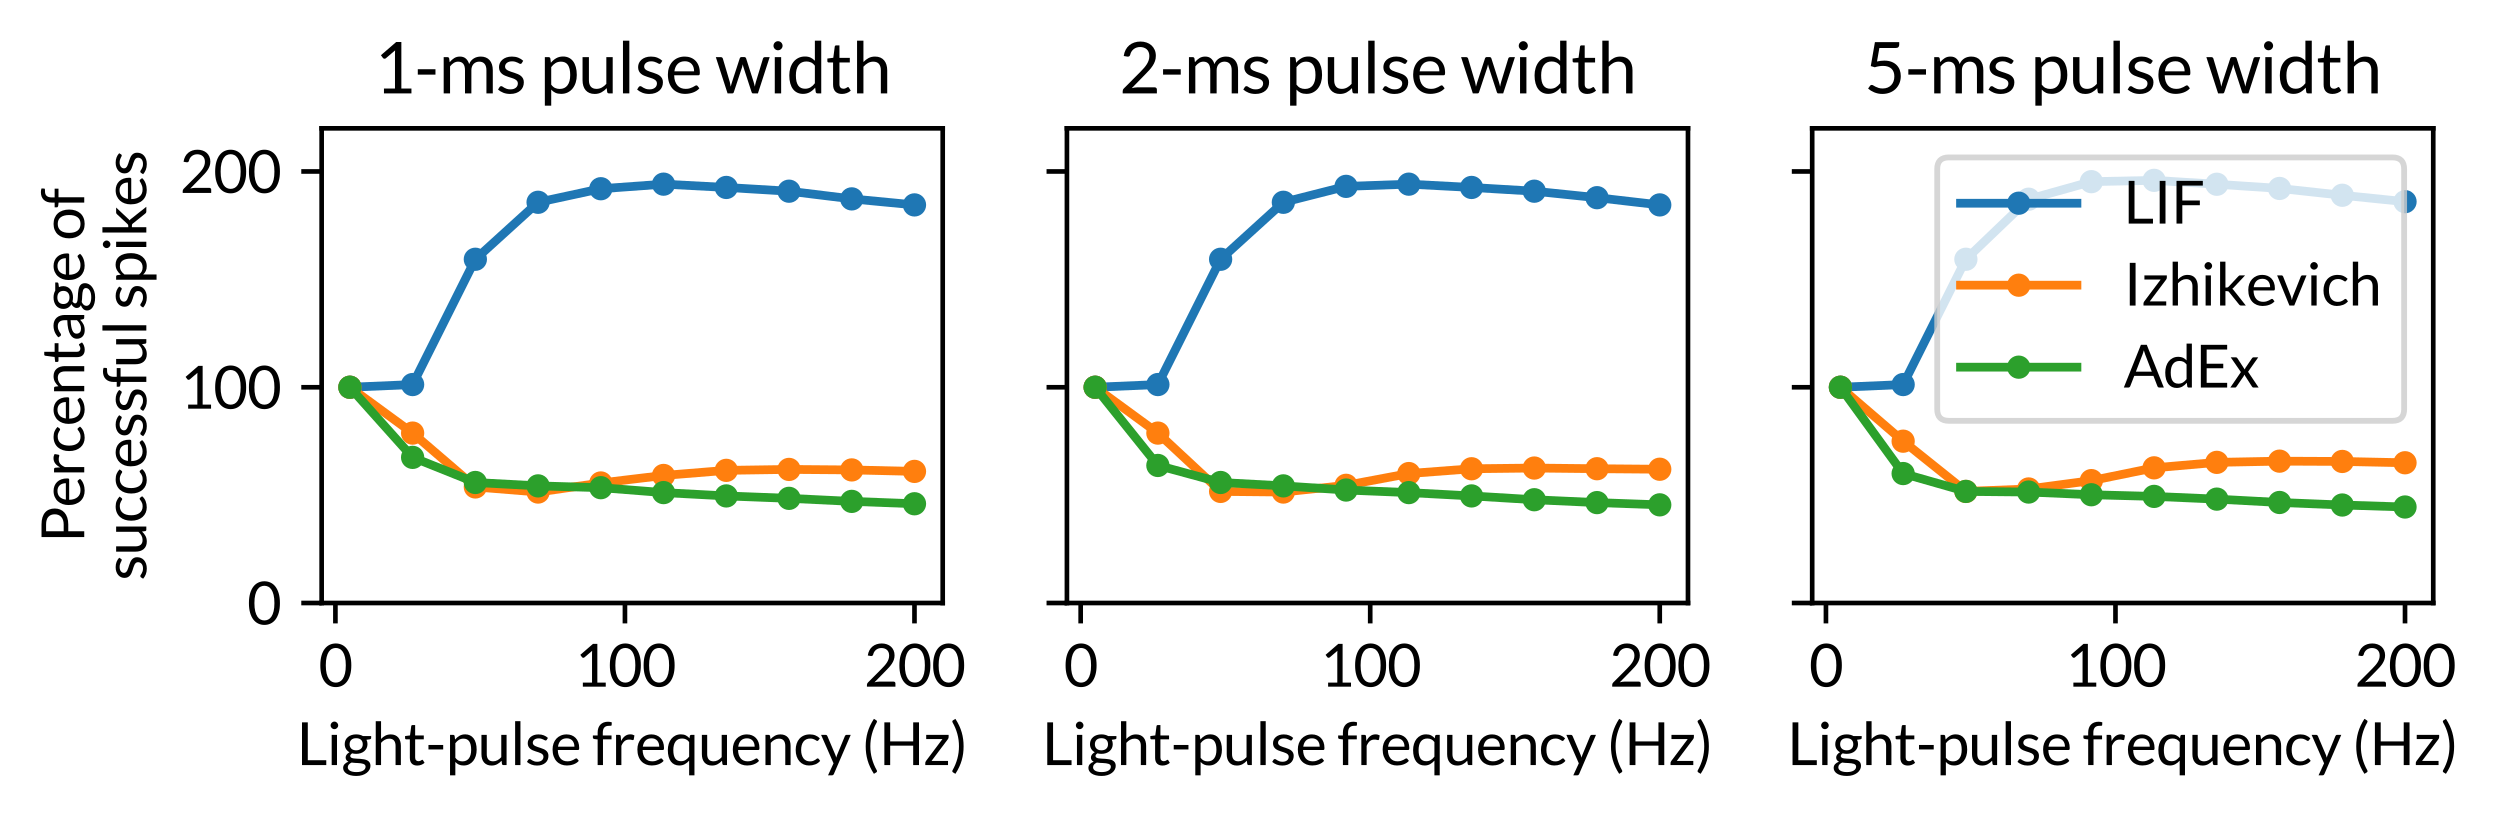 <?xml version="1.0" encoding="utf-8" standalone="no"?>
<!DOCTYPE svg PUBLIC "-//W3C//DTD SVG 1.1//EN"
  "http://www.w3.org/Graphics/SVG/1.1/DTD/svg11.dtd">
<svg height="140.44pt" version="1.1" viewBox="0 0 429.416 140.44" width="429.416pt" xmlns="http://www.w3.org/2000/svg" xmlns:xlink="http://www.w3.org/1999/xlink">
 <defs>
  <style type="text/css">*{stroke-linecap:butt;stroke-linejoin:round;}</style>
 </defs>
 <g id="figure_1">
  <g id="patch_1">
   <path d="M 0 140.44 
L 429.416 140.44 
L 429.416 0 
L 0 0 
z
" style="fill:#ffffff;"/>
  </g>
  <g id="axes_1">
   <g id="patch_2">
    <path d="M 55.25 103.579 
L 161.926 103.579 
L 161.926 22.039 
L 55.25 22.039 
z
" style="fill:#ffffff;"/>
   </g>
   <g id="matplotlib.axis_1">
    <g id="xtick_1">
     <g id="line2d_1">
      <defs>
       <path d="M 0 0 
L 0 3.5 
" id="m9da2efa3de" style="stroke:#000000;stroke-width:0.8;"/>
      </defs>
      <g>
       <use style="stroke:#000000;stroke-width:0.8;" x="57.612" xlink:href="#m9da2efa3de" y="103.579"/>
      </g>
     </g>
     <g id="text_1">
      <!-- 0 -->
      <g transform="translate(54.712 117.944)scale(0.1 -0.1)">
       <defs>
        <path d="M 3520 2291 
Q 3520 1690 3390 1250 
Q 3261 810 3037 522 
Q 2813 234 2507 93 
Q 2202 -48 1853 -48 
Q 1501 -48 1198 93 
Q 896 234 672 522 
Q 448 810 320 1250 
Q 192 1690 192 2291 
Q 192 2893 320 3334 
Q 448 3776 672 4065 
Q 896 4355 1198 4496 
Q 1501 4637 1853 4637 
Q 2202 4637 2507 4496 
Q 2813 4355 3037 4065 
Q 3261 3776 3390 3334 
Q 3520 2893 3520 2291 
z
M 2928 2291 
Q 2928 2816 2840 3173 
Q 2752 3530 2603 3747 
Q 2454 3965 2259 4059 
Q 2064 4154 1853 4154 
Q 1642 4154 1446 4059 
Q 1251 3965 1104 3747 
Q 957 3530 869 3173 
Q 781 2816 781 2291 
Q 781 1766 869 1411 
Q 957 1056 1104 838 
Q 1251 621 1446 526 
Q 1642 432 1853 432 
Q 2064 432 2259 526 
Q 2454 621 2603 838 
Q 2752 1056 2840 1411 
Q 2928 1766 2928 2291 
z
" id="Lato-Regular-30" transform="scale(0.016)"/>
       </defs>
       <use xlink:href="#Lato-Regular-30"/>
      </g>
     </g>
    </g>
    <g id="xtick_2">
     <g id="line2d_2">
      <g>
       <use style="stroke:#000000;stroke-width:0.8;" x="107.345" xlink:href="#m9da2efa3de" y="103.579"/>
      </g>
     </g>
     <g id="text_2">
      <!-- 100 -->
      <g transform="translate(98.645 117.944)scale(0.1 -0.1)">
       <defs>
        <path d="M 918 435 
L 1904 435 
L 1904 3562 
Q 1904 3702 1914 3846 
L 1094 3146 
Q 1062 3120 1030 3109 
Q 998 3098 970 3098 
Q 922 3098 883 3118 
Q 845 3139 826 3168 
L 646 3414 
L 2010 4595 
L 2474 4595 
L 2474 435 
L 3376 435 
L 3376 0 
L 918 0 
L 918 435 
z
" id="Lato-Regular-31" transform="scale(0.016)"/>
       </defs>
       <use xlink:href="#Lato-Regular-31"/>
       <use x="58" xlink:href="#Lato-Regular-30"/>
       <use x="116" xlink:href="#Lato-Regular-30"/>
      </g>
     </g>
    </g>
    <g id="xtick_3">
     <g id="line2d_3">
      <g>
       <use style="stroke:#000000;stroke-width:0.8;" x="157.077" xlink:href="#m9da2efa3de" y="103.579"/>
      </g>
     </g>
     <g id="text_3">
      <!-- 200 -->
      <g transform="translate(148.377 117.944)scale(0.1 -0.1)">
       <defs>
        <path d="M 1923 4637 
Q 2214 4637 2467 4550 
Q 2720 4464 2904 4299 
Q 3088 4134 3193 3897 
Q 3299 3661 3299 3360 
Q 3299 3104 3222 2886 
Q 3146 2669 3014 2469 
Q 2883 2269 2712 2081 
Q 2541 1894 2349 1699 
L 1142 464 
Q 1270 499 1401 520 
Q 1533 541 1654 541 
L 3190 541 
Q 3283 541 3337 486 
Q 3392 432 3392 346 
L 3392 0 
L 333 0 
L 333 195 
Q 333 256 357 320 
Q 381 384 435 438 
L 1904 1914 
Q 2086 2099 2236 2270 
Q 2387 2442 2494 2614 
Q 2602 2787 2659 2964 
Q 2717 3142 2717 3344 
Q 2717 3546 2653 3698 
Q 2589 3850 2477 3949 
Q 2365 4048 2214 4097 
Q 2064 4147 1891 4147 
Q 1718 4147 1571 4096 
Q 1424 4045 1310 3953 
Q 1197 3862 1118 3737 
Q 1040 3613 1008 3462 
Q 982 3370 931 3328 
Q 880 3286 797 3286 
Q 781 3286 763 3288 
Q 746 3290 723 3293 
L 426 3344 
Q 470 3658 598 3899 
Q 726 4141 923 4304 
Q 1120 4467 1374 4552 
Q 1629 4637 1923 4637 
z
" id="Lato-Regular-32" transform="scale(0.016)"/>
       </defs>
       <use xlink:href="#Lato-Regular-32"/>
       <use x="58" xlink:href="#Lato-Regular-30"/>
       <use x="116" xlink:href="#Lato-Regular-30"/>
      </g>
     </g>
    </g>
    <g id="text_4">
     <!-- Light-pulse frequency (Hz) -->
     <g transform="translate(50.983 131.415)scale(0.1 -0.1)">
      <defs>
       <path d="M 1178 522 
L 3162 522 
L 3162 0 
L 557 0 
L 557 4586 
L 1178 4586 
L 1178 522 
z
" id="Lato-Regular-4c" transform="scale(0.016)"/>
       <path d="M 1101 3242 
L 1101 0 
L 531 0 
L 531 3242 
L 1101 3242 
z
M 1229 4259 
Q 1229 4176 1195 4104 
Q 1162 4032 1106 3976 
Q 1050 3920 976 3888 
Q 902 3856 819 3856 
Q 736 3856 664 3888 
Q 592 3920 536 3976 
Q 480 4032 448 4104 
Q 416 4176 416 4259 
Q 416 4342 448 4417 
Q 480 4493 536 4549 
Q 592 4605 664 4637 
Q 736 4669 819 4669 
Q 902 4669 976 4637 
Q 1050 4605 1106 4549 
Q 1162 4493 1195 4417 
Q 1229 4342 1229 4259 
z
" id="Lato-Regular-69" transform="scale(0.016)"/>
       <path d="M 1558 3296 
Q 1770 3296 1954 3249 
Q 2138 3203 2288 3114 
L 3168 3114 
L 3168 2902 
Q 3168 2797 3034 2768 
L 2666 2717 
Q 2774 2509 2774 2253 
Q 2774 2016 2683 1822 
Q 2592 1629 2430 1491 
Q 2269 1354 2046 1280 
Q 1824 1206 1558 1206 
Q 1331 1206 1130 1261 
Q 1027 1197 974 1123 
Q 922 1050 922 979 
Q 922 864 1014 805 
Q 1107 746 1260 720 
Q 1414 694 1609 688 
Q 1805 682 2008 667 
Q 2211 653 2406 617 
Q 2602 582 2755 502 
Q 2909 422 3001 281 
Q 3094 141 3094 -83 
Q 3094 -291 2990 -486 
Q 2886 -682 2691 -834 
Q 2496 -986 2214 -1077 
Q 1933 -1168 1578 -1168 
Q 1222 -1168 955 -1097 
Q 688 -1027 512 -908 
Q 336 -790 248 -635 
Q 160 -480 160 -310 
Q 160 -70 312 98 
Q 464 266 730 365 
Q 592 429 510 536 
Q 429 643 429 822 
Q 429 893 454 968 
Q 480 1043 533 1116 
Q 586 1190 662 1257 
Q 739 1325 842 1376 
Q 602 1510 466 1732 
Q 330 1955 330 2253 
Q 330 2490 421 2683 
Q 512 2877 675 3013 
Q 838 3149 1064 3222 
Q 1290 3296 1558 3296 
z
M 2570 -176 
Q 2570 -54 2502 19 
Q 2435 93 2320 133 
Q 2205 173 2054 192 
Q 1904 211 1737 219 
Q 1571 227 1398 236 
Q 1226 246 1069 272 
Q 886 186 772 61 
Q 659 -64 659 -237 
Q 659 -346 715 -440 
Q 771 -534 886 -603 
Q 1002 -672 1176 -712 
Q 1350 -752 1587 -752 
Q 1818 -752 2000 -710 
Q 2182 -669 2308 -592 
Q 2435 -515 2502 -409 
Q 2570 -304 2570 -176 
z
M 1558 1584 
Q 1731 1584 1864 1632 
Q 1997 1680 2086 1766 
Q 2176 1853 2221 1973 
Q 2266 2093 2266 2237 
Q 2266 2534 2085 2710 
Q 1904 2886 1558 2886 
Q 1216 2886 1035 2710 
Q 854 2534 854 2237 
Q 854 2093 900 1973 
Q 947 1853 1036 1766 
Q 1126 1680 1257 1632 
Q 1389 1584 1558 1584 
z
" id="Lato-Regular-67" transform="scale(0.016)"/>
       <path d="M 467 0 
L 467 4714 
L 1037 4714 
L 1037 2806 
Q 1245 3027 1497 3160 
Q 1750 3293 2080 3293 
Q 2346 3293 2549 3205 
Q 2752 3117 2888 2955 
Q 3024 2794 3094 2566 
Q 3165 2339 3165 2064 
L 3165 0 
L 2595 0 
L 2595 2064 
Q 2595 2432 2427 2635 
Q 2259 2838 1914 2838 
Q 1661 2838 1441 2716 
Q 1222 2595 1037 2387 
L 1037 0 
L 467 0 
z
" id="Lato-Regular-68" transform="scale(0.016)"/>
       <path d="M 1450 -51 
Q 1066 -51 859 163 
Q 653 378 653 781 
L 653 2765 
L 262 2765 
Q 211 2765 176 2795 
Q 141 2826 141 2890 
L 141 3117 
L 672 3184 
L 803 4186 
Q 810 4234 845 4264 
Q 880 4294 934 4294 
L 1222 4294 
L 1222 3178 
L 2150 3178 
L 2150 2765 
L 1222 2765 
L 1222 819 
Q 1222 614 1321 515 
Q 1421 416 1578 416 
Q 1667 416 1732 440 
Q 1798 464 1846 493 
Q 1894 522 1928 546 
Q 1962 570 1987 570 
Q 2032 570 2067 515 
L 2234 243 
Q 2086 106 1878 27 
Q 1670 -51 1450 -51 
z
" id="Lato-Regular-74" transform="scale(0.016)"/>
       <path d="M 320 2160 
L 1901 2160 
L 1901 1677 
L 320 1677 
L 320 2160 
z
" id="Lato-Regular-2d" transform="scale(0.016)"/>
       <path d="M 467 -1098 
L 467 3242 
L 806 3242 
Q 928 3242 960 3123 
L 1008 2739 
Q 1216 2992 1483 3145 
Q 1750 3299 2099 3299 
Q 2378 3299 2605 3192 
Q 2832 3085 2992 2875 
Q 3152 2666 3238 2355 
Q 3325 2045 3325 1642 
Q 3325 1283 3229 974 
Q 3133 666 2953 440 
Q 2774 214 2513 84 
Q 2253 -45 1926 -45 
Q 1626 -45 1413 54 
Q 1200 154 1037 336 
L 1037 -1098 
L 467 -1098 
z
M 1910 2838 
Q 1632 2838 1422 2710 
Q 1213 2582 1037 2349 
L 1037 781 
Q 1194 570 1381 483 
Q 1568 397 1798 397 
Q 2250 397 2493 720 
Q 2736 1043 2736 1642 
Q 2736 1958 2680 2185 
Q 2624 2413 2518 2558 
Q 2413 2704 2259 2771 
Q 2106 2838 1910 2838 
z
" id="Lato-Regular-70" transform="scale(0.016)"/>
       <path d="M 960 3242 
L 960 1174 
Q 960 806 1129 604 
Q 1299 403 1642 403 
Q 1891 403 2112 521 
Q 2333 640 2518 851 
L 2518 3242 
L 3088 3242 
L 3088 0 
L 2749 0 
Q 2627 0 2595 118 
L 2550 467 
Q 2339 234 2076 91 
Q 1814 -51 1475 -51 
Q 1210 -51 1006 37 
Q 803 125 665 285 
Q 528 445 459 672 
Q 390 899 390 1174 
L 390 3242 
L 960 3242 
z
" id="Lato-Regular-75" transform="scale(0.016)"/>
       <path d="M 1101 4714 
L 1101 0 
L 531 0 
L 531 4714 
L 1101 4714 
z
" id="Lato-Regular-6c" transform="scale(0.016)"/>
       <path d="M 2323 2707 
Q 2285 2637 2205 2637 
Q 2157 2637 2096 2672 
Q 2035 2707 1947 2750 
Q 1859 2794 1737 2830 
Q 1616 2867 1450 2867 
Q 1306 2867 1190 2830 
Q 1075 2794 993 2730 
Q 912 2666 869 2581 
Q 826 2496 826 2397 
Q 826 2272 898 2189 
Q 970 2106 1088 2045 
Q 1206 1984 1356 1937 
Q 1507 1891 1665 1838 
Q 1824 1786 1974 1722 
Q 2125 1658 2243 1562 
Q 2362 1466 2434 1326 
Q 2506 1187 2506 992 
Q 2506 768 2426 577 
Q 2346 387 2189 248 
Q 2032 109 1805 29 
Q 1578 -51 1280 -51 
Q 941 -51 665 59 
Q 390 170 198 342 
L 333 560 
Q 358 602 393 624 
Q 429 646 486 646 
Q 544 646 608 601 
Q 672 557 763 502 
Q 854 448 984 403 
Q 1114 358 1309 358 
Q 1475 358 1600 401 
Q 1725 445 1808 518 
Q 1891 592 1931 688 
Q 1971 784 1971 893 
Q 1971 1027 1899 1115 
Q 1827 1203 1708 1265 
Q 1590 1328 1438 1374 
Q 1286 1421 1128 1472 
Q 970 1523 818 1588 
Q 666 1654 547 1753 
Q 429 1853 357 1998 
Q 285 2144 285 2352 
Q 285 2538 361 2709 
Q 438 2880 585 3009 
Q 733 3139 947 3216 
Q 1162 3293 1437 3293 
Q 1757 3293 2011 3192 
Q 2266 3091 2451 2915 
L 2323 2707 
z
" id="Lato-Regular-73" transform="scale(0.016)"/>
       <path d="M 1750 3293 
Q 2042 3293 2288 3195 
Q 2534 3098 2713 2914 
Q 2893 2730 2993 2459 
Q 3094 2189 3094 1843 
Q 3094 1709 3065 1664 
Q 3037 1619 2957 1619 
L 800 1619 
Q 806 1312 883 1085 
Q 960 858 1094 706 
Q 1229 554 1414 478 
Q 1600 403 1830 403 
Q 2045 403 2200 452 
Q 2355 502 2467 560 
Q 2579 618 2654 667 
Q 2730 717 2784 717 
Q 2854 717 2893 662 
L 3053 454 
Q 2947 326 2800 232 
Q 2653 138 2485 77 
Q 2317 16 2137 -14 
Q 1958 -45 1782 -45 
Q 1446 -45 1163 68 
Q 880 182 673 401 
Q 467 621 352 944 
Q 237 1267 237 1686 
Q 237 2026 341 2320 
Q 445 2614 640 2830 
Q 835 3046 1116 3169 
Q 1398 3293 1750 3293 
z
M 1763 2874 
Q 1350 2874 1113 2635 
Q 877 2397 819 1974 
L 2582 1974 
Q 2582 2173 2528 2337 
Q 2474 2502 2368 2622 
Q 2262 2742 2110 2808 
Q 1958 2874 1763 2874 
z
" id="Lato-Regular-65" transform="scale(0.016)"/>
       <path id="Lato-Regular-20" transform="scale(0.016)"/>
       <path d="M 595 0 
L 595 2755 
L 237 2797 
Q 170 2813 126 2846 
Q 83 2880 83 2944 
L 83 3178 
L 595 3178 
L 595 3491 
Q 595 3770 673 3986 
Q 752 4202 897 4350 
Q 1043 4499 1248 4576 
Q 1453 4653 1709 4653 
Q 1926 4653 2112 4589 
L 2099 4304 
Q 2096 4240 2045 4227 
Q 1994 4214 1901 4214 
L 1802 4214 
Q 1654 4214 1534 4176 
Q 1414 4138 1328 4051 
Q 1242 3965 1195 3824 
Q 1149 3683 1149 3475 
L 1149 3178 
L 2086 3178 
L 2086 2765 
L 1168 2765 
L 1168 0 
L 595 0 
z
" id="Lato-Regular-66" transform="scale(0.016)"/>
       <path d="M 467 0 
L 467 3242 
L 794 3242 
Q 886 3242 921 3206 
Q 957 3171 970 3085 
L 1008 2579 
Q 1174 2918 1419 3108 
Q 1664 3299 1994 3299 
Q 2128 3299 2237 3268 
Q 2346 3238 2438 3184 
L 2365 2758 
Q 2342 2678 2266 2678 
Q 2221 2678 2128 2708 
Q 2035 2739 1869 2739 
Q 1571 2739 1371 2566 
Q 1171 2394 1037 2064 
L 1037 0 
L 467 0 
z
" id="Lato-Regular-72" transform="scale(0.016)"/>
       <path d="M 3088 3242 
L 3088 -1098 
L 2518 -1098 
L 2518 480 
Q 2314 243 2053 99 
Q 1792 -45 1456 -45 
Q 1178 -45 950 62 
Q 723 170 563 378 
Q 403 586 316 896 
Q 230 1206 230 1610 
Q 230 1968 326 2277 
Q 422 2586 603 2813 
Q 784 3040 1043 3169 
Q 1302 3299 1632 3299 
Q 1946 3299 2165 3187 
Q 2384 3075 2557 2870 
L 2595 3123 
Q 2627 3242 2749 3242 
L 3088 3242 
z
M 1645 416 
Q 1923 416 2132 544 
Q 2342 672 2518 906 
L 2518 2474 
Q 2365 2678 2176 2766 
Q 1987 2854 1760 2854 
Q 1306 2854 1062 2531 
Q 819 2208 819 1610 
Q 819 1293 873 1067 
Q 928 842 1033 696 
Q 1139 550 1292 483 
Q 1446 416 1645 416 
z
" id="Lato-Regular-71" transform="scale(0.016)"/>
       <path d="M 467 0 
L 467 3242 
L 806 3242 
Q 928 3242 960 3123 
L 1005 2771 
Q 1216 3005 1477 3149 
Q 1738 3293 2080 3293 
Q 2346 3293 2549 3205 
Q 2752 3117 2888 2955 
Q 3024 2794 3094 2566 
Q 3165 2339 3165 2064 
L 3165 0 
L 2595 0 
L 2595 2064 
Q 2595 2432 2427 2635 
Q 2259 2838 1914 2838 
Q 1661 2838 1441 2716 
Q 1222 2595 1037 2387 
L 1037 0 
L 467 0 
z
" id="Lato-Regular-6e" transform="scale(0.016)"/>
       <path d="M 2678 2666 
Q 2653 2630 2627 2611 
Q 2602 2592 2554 2592 
Q 2506 2592 2450 2632 
Q 2394 2672 2307 2720 
Q 2221 2768 2097 2808 
Q 1974 2848 1795 2848 
Q 1558 2848 1376 2763 
Q 1194 2678 1070 2518 
Q 947 2358 884 2131 
Q 822 1904 822 1622 
Q 822 1328 889 1099 
Q 957 870 1078 715 
Q 1200 560 1374 478 
Q 1549 397 1766 397 
Q 1974 397 2108 446 
Q 2243 496 2332 557 
Q 2422 618 2480 667 
Q 2538 717 2595 717 
Q 2669 717 2704 662 
L 2864 454 
Q 2653 195 2336 75 
Q 2019 -45 1667 -45 
Q 1363 -45 1102 67 
Q 842 179 650 392 
Q 458 605 347 915 
Q 237 1226 237 1622 
Q 237 1984 337 2291 
Q 438 2598 632 2820 
Q 826 3043 1110 3168 
Q 1395 3293 1763 3293 
Q 2102 3293 2364 3182 
Q 2627 3072 2829 2870 
L 2678 2666 
z
" id="Lato-Regular-63" transform="scale(0.016)"/>
       <path d="M 1418 -957 
Q 1389 -1021 1345 -1059 
Q 1302 -1098 1213 -1098 
L 790 -1098 
L 1382 189 
L 45 3242 
L 538 3242 
Q 611 3242 652 3205 
Q 694 3168 714 3123 
L 1581 1082 
Q 1610 1011 1630 940 
Q 1651 870 1667 797 
Q 1690 870 1712 940 
Q 1734 1011 1763 1085 
L 2605 3123 
Q 2624 3174 2670 3208 
Q 2717 3242 2771 3242 
L 3226 3242 
L 1418 -957 
z
" id="Lato-Regular-79" transform="scale(0.016)"/>
       <path d="M 925 2013 
Q 925 1328 1101 683 
Q 1277 38 1610 -547 
Q 1629 -582 1635 -608 
Q 1642 -634 1642 -659 
Q 1642 -704 1619 -733 
Q 1597 -762 1562 -784 
L 1309 -938 
Q 1069 -570 901 -208 
Q 733 154 629 518 
Q 525 883 477 1252 
Q 429 1622 429 2013 
Q 429 2400 477 2771 
Q 525 3142 629 3505 
Q 733 3869 901 4230 
Q 1069 4592 1309 4963 
L 1562 4806 
Q 1597 4784 1619 4755 
Q 1642 4726 1642 4682 
Q 1642 4634 1610 4573 
Q 1274 3990 1099 3344 
Q 925 2698 925 2013 
z
" id="Lato-Regular-28" transform="scale(0.016)"/>
       <path d="M 4275 0 
L 3651 0 
L 3651 2086 
L 1181 2086 
L 1181 0 
L 557 0 
L 557 4586 
L 1181 4586 
L 1181 2541 
L 3651 2541 
L 3651 4586 
L 4275 4586 
L 4275 0 
z
" id="Lato-Regular-48" transform="scale(0.016)"/>
       <path d="M 2730 2998 
Q 2730 2938 2707 2882 
Q 2685 2826 2650 2781 
L 896 445 
L 2666 445 
L 2666 0 
L 224 0 
L 224 237 
Q 224 278 245 334 
Q 266 390 304 442 
L 2067 2794 
L 323 2794 
L 323 3242 
L 2730 3242 
L 2730 2998 
z
" id="Lato-Regular-7a" transform="scale(0.016)"/>
       <path d="M 954 2013 
Q 954 2698 779 3344 
Q 605 3990 269 4573 
Q 237 4634 237 4682 
Q 237 4726 259 4755 
Q 282 4784 317 4806 
L 570 4963 
Q 810 4592 978 4230 
Q 1146 3869 1250 3505 
Q 1354 3142 1402 2771 
Q 1450 2400 1450 2013 
Q 1450 1622 1402 1252 
Q 1354 883 1250 518 
Q 1146 154 978 -208 
Q 810 -570 570 -938 
L 317 -784 
Q 282 -762 259 -733 
Q 237 -704 237 -659 
Q 237 -634 243 -608 
Q 250 -582 269 -547 
Q 602 38 778 683 
Q 954 1328 954 2013 
z
" id="Lato-Regular-29" transform="scale(0.016)"/>
      </defs>
      <use xlink:href="#Lato-Regular-4c"/>
      <use x="51.4" xlink:href="#Lato-Regular-69"/>
      <use x="77" xlink:href="#Lato-Regular-67"/>
      <use x="128.1" xlink:href="#Lato-Regular-68"/>
      <use x="183.7" xlink:href="#Lato-Regular-74"/>
      <use x="221" xlink:href="#Lato-Regular-2d"/>
      <use x="255.7" xlink:href="#Lato-Regular-70"/>
      <use x="310.9" xlink:href="#Lato-Regular-75"/>
      <use x="366.5" xlink:href="#Lato-Regular-6c"/>
      <use x="392.1" xlink:href="#Lato-Regular-73"/>
      <use x="435.5" xlink:href="#Lato-Regular-65"/>
      <use x="487.9" xlink:href="#Lato-Regular-20"/>
      <use x="507.2" xlink:href="#Lato-Regular-66"/>
      <use x="540.9" xlink:href="#Lato-Regular-72"/>
      <use x="581.2" xlink:href="#Lato-Regular-65"/>
      <use x="633.6" xlink:href="#Lato-Regular-71"/>
      <use x="689.5" xlink:href="#Lato-Regular-75"/>
      <use x="745.1" xlink:href="#Lato-Regular-65"/>
      <use x="797.5" xlink:href="#Lato-Regular-6e"/>
      <use x="853.1" xlink:href="#Lato-Regular-63"/>
      <use x="899.8" xlink:href="#Lato-Regular-79"/>
      <use x="951" xlink:href="#Lato-Regular-20"/>
      <use x="970.3" xlink:href="#Lato-Regular-28"/>
      <use x="1000.3" xlink:href="#Lato-Regular-48"/>
      <use x="1075.9" xlink:href="#Lato-Regular-7a"/>
      <use x="1122.1" xlink:href="#Lato-Regular-29"/>
     </g>
    </g>
   </g>
   <g id="matplotlib.axis_2">
    <g id="ytick_1">
     <g id="line2d_4">
      <defs>
       <path d="M 0 0 
L -3.5 0 
" id="m373933d738" style="stroke:#000000;stroke-width:0.8;"/>
      </defs>
      <g>
       <use style="stroke:#000000;stroke-width:0.8;" x="55.25" xlink:href="#m373933d738" y="103.579"/>
      </g>
     </g>
     <g id="text_5">
      <!-- 0 -->
      <g transform="translate(42.45 107.262)scale(0.1 -0.1)">
       <use xlink:href="#Lato-Regular-30"/>
      </g>
     </g>
    </g>
    <g id="ytick_2">
     <g id="line2d_5">
      <g>
       <use style="stroke:#000000;stroke-width:0.8;" x="55.25" xlink:href="#m373933d738" y="66.515"/>
      </g>
     </g>
     <g id="text_6">
      <!-- 100 -->
      <g transform="translate(30.85 70.198)scale(0.1 -0.1)">
       <use xlink:href="#Lato-Regular-31"/>
       <use x="58" xlink:href="#Lato-Regular-30"/>
       <use x="116" xlink:href="#Lato-Regular-30"/>
      </g>
     </g>
    </g>
    <g id="ytick_3">
     <g id="line2d_6">
      <g>
       <use style="stroke:#000000;stroke-width:0.8;" x="55.25" xlink:href="#m373933d738" y="29.451"/>
      </g>
     </g>
     <g id="text_7">
      <!-- 200 -->
      <g transform="translate(30.85 33.134)scale(0.1 -0.1)">
       <use xlink:href="#Lato-Regular-32"/>
       <use x="58" xlink:href="#Lato-Regular-30"/>
       <use x="116" xlink:href="#Lato-Regular-30"/>
      </g>
     </g>
    </g>
    <g id="text_8">
     <!-- Percentage of -->
     <g transform="translate(14.47 93.238)rotate(-90)scale(0.1 -0.1)">
      <defs>
       <path d="M 1238 1715 
L 1238 0 
L 621 0 
L 621 4586 
L 1974 4586 
Q 2410 4586 2731 4485 
Q 3053 4384 3264 4198 
Q 3475 4013 3579 3750 
Q 3683 3488 3683 3165 
Q 3683 2845 3571 2579 
Q 3459 2314 3243 2122 
Q 3027 1930 2707 1822 
Q 2387 1715 1974 1715 
L 1238 1715 
z
M 1238 2208 
L 1974 2208 
Q 2240 2208 2443 2278 
Q 2646 2349 2784 2475 
Q 2922 2602 2992 2778 
Q 3062 2954 3062 3165 
Q 3062 3603 2792 3849 
Q 2522 4096 1974 4096 
L 1238 4096 
L 1238 2208 
z
" id="Lato-Regular-50" transform="scale(0.016)"/>
       <path d="M 2848 0 
L 2595 0 
Q 2512 0 2461 25 
Q 2410 51 2394 134 
L 2330 435 
Q 2202 320 2080 229 
Q 1958 138 1824 75 
Q 1690 13 1538 -19 
Q 1386 -51 1200 -51 
Q 1011 -51 846 1 
Q 682 54 560 160 
Q 438 266 366 427 
Q 294 589 294 810 
Q 294 1002 400 1179 
Q 506 1357 741 1494 
Q 976 1632 1357 1720 
Q 1738 1808 2288 1821 
L 2288 2074 
Q 2288 2451 2126 2644 
Q 1965 2838 1648 2838 
Q 1440 2838 1297 2785 
Q 1155 2733 1051 2667 
Q 947 2602 872 2549 
Q 797 2496 723 2496 
Q 666 2496 622 2526 
Q 579 2557 554 2602 
L 451 2784 
Q 720 3043 1030 3171 
Q 1341 3299 1718 3299 
Q 1990 3299 2201 3209 
Q 2413 3120 2557 2960 
Q 2701 2800 2774 2573 
Q 2848 2346 2848 2074 
L 2848 0 
z
M 1370 349 
Q 1520 349 1645 379 
Q 1770 410 1880 466 
Q 1990 522 2091 602 
Q 2192 682 2288 784 
L 2288 1459 
Q 1894 1446 1619 1396 
Q 1344 1347 1171 1267 
Q 998 1187 920 1078 
Q 842 970 842 835 
Q 842 707 883 614 
Q 925 522 995 462 
Q 1066 403 1162 376 
Q 1258 349 1370 349 
z
" id="Lato-Regular-61" transform="scale(0.016)"/>
       <path d="M 1779 3293 
Q 2134 3293 2420 3174 
Q 2707 3056 2907 2838 
Q 3107 2621 3214 2312 
Q 3322 2003 3322 1622 
Q 3322 1238 3214 931 
Q 3107 624 2907 406 
Q 2707 189 2420 72 
Q 2134 -45 1779 -45 
Q 1424 -45 1137 72 
Q 851 189 649 406 
Q 448 624 339 931 
Q 230 1238 230 1622 
Q 230 2003 339 2312 
Q 448 2621 649 2838 
Q 851 3056 1137 3174 
Q 1424 3293 1779 3293 
z
M 1779 400 
Q 2259 400 2496 721 
Q 2733 1043 2733 1619 
Q 2733 2198 2496 2521 
Q 2259 2845 1779 2845 
Q 1536 2845 1357 2761 
Q 1178 2678 1058 2521 
Q 938 2365 878 2136 
Q 819 1907 819 1619 
Q 819 1331 878 1104 
Q 938 877 1058 721 
Q 1178 566 1357 483 
Q 1536 400 1779 400 
z
" id="Lato-Regular-6f" transform="scale(0.016)"/>
      </defs>
      <use xlink:href="#Lato-Regular-50"/>
      <use x="61.1" xlink:href="#Lato-Regular-65"/>
      <use x="113.5" xlink:href="#Lato-Regular-72"/>
      <use x="153.8" xlink:href="#Lato-Regular-63"/>
      <use x="200.5" xlink:href="#Lato-Regular-65"/>
      <use x="252.9" xlink:href="#Lato-Regular-6e"/>
      <use x="308.5" xlink:href="#Lato-Regular-74"/>
      <use x="345.8" xlink:href="#Lato-Regular-61"/>
      <use x="396.5" xlink:href="#Lato-Regular-67"/>
      <use x="447.6" xlink:href="#Lato-Regular-65"/>
      <use x="500" xlink:href="#Lato-Regular-20"/>
      <use x="519.3" xlink:href="#Lato-Regular-6f"/>
      <use x="574.9" xlink:href="#Lato-Regular-66"/>
     </g>
     <!-- successful spikes -->
     <g transform="translate(25.134 99.72)rotate(-90)scale(0.1 -0.1)">
      <defs>
       <path d="M 1059 4714 
L 1059 1939 
L 1206 1939 
Q 1270 1939 1312 1956 
Q 1354 1974 1405 2029 
L 2429 3126 
Q 2477 3178 2525 3210 
Q 2573 3242 2653 3242 
L 3171 3242 
L 1978 1971 
Q 1933 1917 1889 1875 
Q 1846 1834 1792 1802 
Q 1850 1763 1896 1713 
Q 1942 1664 1984 1600 
L 3251 0 
L 2739 0 
Q 2669 0 2619 27 
Q 2570 54 2525 112 
L 1459 1440 
Q 1411 1507 1363 1528 
Q 1315 1549 1219 1549 
L 1059 1549 
L 1059 0 
L 486 0 
L 486 4714 
L 1059 4714 
z
" id="Lato-Regular-6b" transform="scale(0.016)"/>
      </defs>
      <use xlink:href="#Lato-Regular-73"/>
      <use x="43.4" xlink:href="#Lato-Regular-75"/>
      <use x="99" xlink:href="#Lato-Regular-63"/>
      <use x="145.7" xlink:href="#Lato-Regular-63"/>
      <use x="192.4" xlink:href="#Lato-Regular-65"/>
      <use x="244.8" xlink:href="#Lato-Regular-73"/>
      <use x="288.2" xlink:href="#Lato-Regular-73"/>
      <use x="331.6" xlink:href="#Lato-Regular-66"/>
      <use x="365.3" xlink:href="#Lato-Regular-75"/>
      <use x="420.9" xlink:href="#Lato-Regular-6c"/>
      <use x="446.5" xlink:href="#Lato-Regular-20"/>
      <use x="465.8" xlink:href="#Lato-Regular-73"/>
      <use x="509.2" xlink:href="#Lato-Regular-70"/>
      <use x="564.4" xlink:href="#Lato-Regular-69"/>
      <use x="590" xlink:href="#Lato-Regular-6b"/>
      <use x="642.4" xlink:href="#Lato-Regular-65"/>
      <use x="694.8" xlink:href="#Lato-Regular-73"/>
     </g>
    </g>
   </g>
   <g id="line2d_7">
    <path clip-path="url(#p368e624044)" d="M 60.099 66.515 
L 70.874 66.052 
L 81.649 44.533 
L 92.425 34.746 
L 103.2 32.417 
L 113.976 31.632 
L 124.751 32.197 
L 135.526 32.842 
L 146.302 34.162 
L 157.077 35.196 
" style="fill:none;stroke:#1f77b4;stroke-linecap:square;stroke-width:1.5;"/>
    <defs>
     <path d="M 0 1.5 
C 0.398 1.5 0.779 1.342 1.061 1.061 
C 1.342 0.779 1.5 0.398 1.5 0 
C 1.5 -0.398 1.342 -0.779 1.061 -1.061 
C 0.779 -1.342 0.398 -1.5 0 -1.5 
C -0.398 -1.5 -0.779 -1.342 -1.061 -1.061 
C -1.342 -0.779 -1.5 -0.398 -1.5 0 
C -1.5 0.398 -1.342 0.779 -1.061 1.061 
C -0.779 1.342 -0.398 1.5 0 1.5 
z
" id="m27fafa0a93" style="stroke:#1f77b4;"/>
    </defs>
    <g clip-path="url(#p368e624044)">
     <use style="fill:#1f77b4;stroke:#1f77b4;" x="60.099" xlink:href="#m27fafa0a93" y="66.515"/>
     <use style="fill:#1f77b4;stroke:#1f77b4;" x="70.874" xlink:href="#m27fafa0a93" y="66.052"/>
     <use style="fill:#1f77b4;stroke:#1f77b4;" x="81.649" xlink:href="#m27fafa0a93" y="44.533"/>
     <use style="fill:#1f77b4;stroke:#1f77b4;" x="92.425" xlink:href="#m27fafa0a93" y="34.746"/>
     <use style="fill:#1f77b4;stroke:#1f77b4;" x="103.2" xlink:href="#m27fafa0a93" y="32.417"/>
     <use style="fill:#1f77b4;stroke:#1f77b4;" x="113.976" xlink:href="#m27fafa0a93" y="31.632"/>
     <use style="fill:#1f77b4;stroke:#1f77b4;" x="124.751" xlink:href="#m27fafa0a93" y="32.197"/>
     <use style="fill:#1f77b4;stroke:#1f77b4;" x="135.526" xlink:href="#m27fafa0a93" y="32.842"/>
     <use style="fill:#1f77b4;stroke:#1f77b4;" x="146.302" xlink:href="#m27fafa0a93" y="34.162"/>
     <use style="fill:#1f77b4;stroke:#1f77b4;" x="157.077" xlink:href="#m27fafa0a93" y="35.196"/>
    </g>
   </g>
   <g id="line2d_8">
    <path clip-path="url(#p368e624044)" d="M 60.099 66.515 
L 70.874 74.391 
L 81.649 83.641 
L 92.425 84.517 
L 103.2 82.958 
L 113.976 81.668 
L 124.751 80.791 
L 135.526 80.631 
L 146.302 80.717 
L 157.077 80.97 
" style="fill:none;stroke:#ff7f0e;stroke-linecap:square;stroke-width:1.5;"/>
    <defs>
     <path d="M 0 1.5 
C 0.398 1.5 0.779 1.342 1.061 1.061 
C 1.342 0.779 1.5 0.398 1.5 0 
C 1.5 -0.398 1.342 -0.779 1.061 -1.061 
C 0.779 -1.342 0.398 -1.5 0 -1.5 
C -0.398 -1.5 -0.779 -1.342 -1.061 -1.061 
C -1.342 -0.779 -1.5 -0.398 -1.5 0 
C -1.5 0.398 -1.342 0.779 -1.061 1.061 
C -0.779 1.342 -0.398 1.5 0 1.5 
z
" id="mc1180d2d85" style="stroke:#ff7f0e;"/>
    </defs>
    <g clip-path="url(#p368e624044)">
     <use style="fill:#ff7f0e;stroke:#ff7f0e;" x="60.099" xlink:href="#mc1180d2d85" y="66.515"/>
     <use style="fill:#ff7f0e;stroke:#ff7f0e;" x="70.874" xlink:href="#mc1180d2d85" y="74.391"/>
     <use style="fill:#ff7f0e;stroke:#ff7f0e;" x="81.649" xlink:href="#mc1180d2d85" y="83.641"/>
     <use style="fill:#ff7f0e;stroke:#ff7f0e;" x="92.425" xlink:href="#mc1180d2d85" y="84.517"/>
     <use style="fill:#ff7f0e;stroke:#ff7f0e;" x="103.2" xlink:href="#mc1180d2d85" y="82.958"/>
     <use style="fill:#ff7f0e;stroke:#ff7f0e;" x="113.976" xlink:href="#mc1180d2d85" y="81.668"/>
     <use style="fill:#ff7f0e;stroke:#ff7f0e;" x="124.751" xlink:href="#mc1180d2d85" y="80.791"/>
     <use style="fill:#ff7f0e;stroke:#ff7f0e;" x="135.526" xlink:href="#mc1180d2d85" y="80.631"/>
     <use style="fill:#ff7f0e;stroke:#ff7f0e;" x="146.302" xlink:href="#mc1180d2d85" y="80.717"/>
     <use style="fill:#ff7f0e;stroke:#ff7f0e;" x="157.077" xlink:href="#mc1180d2d85" y="80.97"/>
    </g>
   </g>
   <g id="line2d_9">
    <path clip-path="url(#p368e624044)" d="M 60.099 66.515 
L 70.874 78.561 
L 81.649 82.874 
L 92.425 83.458 
L 103.2 83.767 
L 113.976 84.611 
L 124.751 85.184 
L 135.526 85.599 
L 146.302 86.121 
L 157.077 86.529 
" style="fill:none;stroke:#2ca02c;stroke-linecap:square;stroke-width:1.5;"/>
    <defs>
     <path d="M 0 1.5 
C 0.398 1.5 0.779 1.342 1.061 1.061 
C 1.342 0.779 1.5 0.398 1.5 0 
C 1.5 -0.398 1.342 -0.779 1.061 -1.061 
C 0.779 -1.342 0.398 -1.5 0 -1.5 
C -0.398 -1.5 -0.779 -1.342 -1.061 -1.061 
C -1.342 -0.779 -1.5 -0.398 -1.5 0 
C -1.5 0.398 -1.342 0.779 -1.061 1.061 
C -0.779 1.342 -0.398 1.5 0 1.5 
z
" id="m4ae4443fea" style="stroke:#2ca02c;"/>
    </defs>
    <g clip-path="url(#p368e624044)">
     <use style="fill:#2ca02c;stroke:#2ca02c;" x="60.099" xlink:href="#m4ae4443fea" y="66.515"/>
     <use style="fill:#2ca02c;stroke:#2ca02c;" x="70.874" xlink:href="#m4ae4443fea" y="78.561"/>
     <use style="fill:#2ca02c;stroke:#2ca02c;" x="81.649" xlink:href="#m4ae4443fea" y="82.874"/>
     <use style="fill:#2ca02c;stroke:#2ca02c;" x="92.425" xlink:href="#m4ae4443fea" y="83.458"/>
     <use style="fill:#2ca02c;stroke:#2ca02c;" x="103.2" xlink:href="#m4ae4443fea" y="83.767"/>
     <use style="fill:#2ca02c;stroke:#2ca02c;" x="113.976" xlink:href="#m4ae4443fea" y="84.611"/>
     <use style="fill:#2ca02c;stroke:#2ca02c;" x="124.751" xlink:href="#m4ae4443fea" y="85.184"/>
     <use style="fill:#2ca02c;stroke:#2ca02c;" x="135.526" xlink:href="#m4ae4443fea" y="85.599"/>
     <use style="fill:#2ca02c;stroke:#2ca02c;" x="146.302" xlink:href="#m4ae4443fea" y="86.121"/>
     <use style="fill:#2ca02c;stroke:#2ca02c;" x="157.077" xlink:href="#m4ae4443fea" y="86.529"/>
    </g>
   </g>
   <g id="patch_3">
    <path d="M 55.25 103.579 
L 55.25 22.039 
" style="fill:none;stroke:#000000;stroke-linecap:square;stroke-linejoin:miter;stroke-width:0.8;"/>
   </g>
   <g id="patch_4">
    <path d="M 161.926 103.579 
L 161.926 22.039 
" style="fill:none;stroke:#000000;stroke-linecap:square;stroke-linejoin:miter;stroke-width:0.8;"/>
   </g>
   <g id="patch_5">
    <path d="M 55.25 103.579 
L 161.926 103.579 
" style="fill:none;stroke:#000000;stroke-linecap:square;stroke-linejoin:miter;stroke-width:0.8;"/>
   </g>
   <g id="patch_6">
    <path d="M 55.25 22.039 
L 161.926 22.039 
" style="fill:none;stroke:#000000;stroke-linecap:square;stroke-linejoin:miter;stroke-width:0.8;"/>
   </g>
   <g id="text_9">
    <!-- 1-ms pulse width -->
    <g transform="translate(64.189 16.039)scale(0.12 -0.12)">
     <defs>
      <path d="M 467 0 
L 467 3242 
L 806 3242 
Q 928 3242 960 3123 
L 1002 2790 
Q 1181 3011 1403 3152 
Q 1626 3293 1920 3293 
Q 2250 3293 2453 3110 
Q 2656 2928 2746 2618 
Q 2813 2794 2923 2922 
Q 3034 3050 3171 3133 
Q 3309 3216 3464 3254 
Q 3619 3293 3779 3293 
Q 4035 3293 4235 3211 
Q 4435 3130 4574 2973 
Q 4714 2816 4787 2587 
Q 4861 2358 4861 2064 
L 4861 0 
L 4291 0 
L 4291 2064 
Q 4291 2445 4124 2641 
Q 3958 2838 3642 2838 
Q 3501 2838 3374 2788 
Q 3248 2739 3152 2643 
Q 3056 2547 3000 2401 
Q 2944 2256 2944 2064 
L 2944 0 
L 2374 0 
L 2374 2064 
Q 2374 2454 2217 2646 
Q 2061 2838 1760 2838 
Q 1549 2838 1368 2724 
Q 1187 2611 1037 2416 
L 1037 0 
L 467 0 
z
" id="Lato-Regular-6d" transform="scale(0.016)"/>
      <path d="M 45 3242 
L 493 3242 
Q 563 3242 608 3206 
Q 653 3171 669 3123 
L 1290 1037 
Q 1315 922 1337 814 
Q 1360 707 1376 598 
Q 1402 707 1434 814 
Q 1466 922 1501 1037 
L 2186 3136 
Q 2202 3184 2242 3216 
Q 2282 3248 2342 3248 
L 2589 3248 
Q 2653 3248 2694 3216 
Q 2736 3184 2752 3136 
L 3421 1037 
Q 3456 925 3483 816 
Q 3510 707 3536 602 
Q 3552 707 3577 822 
Q 3603 938 3632 1037 
L 4266 3123 
Q 4282 3174 4326 3208 
Q 4371 3242 4432 3242 
L 4861 3242 
L 3811 0 
L 3360 0 
Q 3277 0 3245 109 
L 2528 2307 
Q 2502 2381 2486 2456 
Q 2470 2531 2454 2605 
Q 2438 2531 2422 2454 
Q 2406 2378 2381 2304 
L 1654 109 
Q 1619 0 1523 0 
L 1094 0 
L 45 3242 
z
" id="Lato-Regular-77" transform="scale(0.016)"/>
      <path d="M 2749 0 
Q 2627 0 2595 118 
L 2544 512 
Q 2336 259 2069 107 
Q 1802 -45 1456 -45 
Q 1178 -45 950 62 
Q 723 170 563 378 
Q 403 586 316 896 
Q 230 1206 230 1610 
Q 230 1968 326 2277 
Q 422 2586 603 2813 
Q 784 3040 1043 3169 
Q 1302 3299 1632 3299 
Q 1930 3299 2141 3198 
Q 2352 3098 2518 2915 
L 2518 4714 
L 3088 4714 
L 3088 0 
L 2749 0 
z
M 1645 416 
Q 1923 416 2132 544 
Q 2342 672 2518 906 
L 2518 2474 
Q 2362 2685 2174 2769 
Q 1987 2854 1760 2854 
Q 1306 2854 1062 2531 
Q 819 2208 819 1610 
Q 819 1293 873 1067 
Q 928 842 1033 696 
Q 1139 550 1292 483 
Q 1446 416 1645 416 
z
" id="Lato-Regular-64" transform="scale(0.016)"/>
     </defs>
     <use xlink:href="#Lato-Regular-31"/>
     <use x="58" xlink:href="#Lato-Regular-2d"/>
     <use x="92.7" xlink:href="#Lato-Regular-6d"/>
     <use x="174.8" xlink:href="#Lato-Regular-73"/>
     <use x="218.2" xlink:href="#Lato-Regular-20"/>
     <use x="237.5" xlink:href="#Lato-Regular-70"/>
     <use x="292.7" xlink:href="#Lato-Regular-75"/>
     <use x="348.3" xlink:href="#Lato-Regular-6c"/>
     <use x="373.9" xlink:href="#Lato-Regular-73"/>
     <use x="417.3" xlink:href="#Lato-Regular-65"/>
     <use x="469.7" xlink:href="#Lato-Regular-20"/>
     <use x="489" xlink:href="#Lato-Regular-77"/>
     <use x="565.6" xlink:href="#Lato-Regular-69"/>
     <use x="591.2" xlink:href="#Lato-Regular-64"/>
     <use x="647.1" xlink:href="#Lato-Regular-74"/>
     <use x="684.4" xlink:href="#Lato-Regular-68"/>
    </g>
   </g>
  </g>
  <g id="axes_2">
   <g id="patch_7">
    <path d="M 183.261 103.579 
L 289.938 103.579 
L 289.938 22.039 
L 183.261 22.039 
z
" style="fill:#ffffff;"/>
   </g>
   <g id="matplotlib.axis_3">
    <g id="xtick_4">
     <g id="line2d_10">
      <g>
       <use style="stroke:#000000;stroke-width:0.8;" x="185.624" xlink:href="#m9da2efa3de" y="103.579"/>
      </g>
     </g>
     <g id="text_10">
      <!-- 0 -->
      <g transform="translate(182.724 117.944)scale(0.1 -0.1)">
       <use xlink:href="#Lato-Regular-30"/>
      </g>
     </g>
    </g>
    <g id="xtick_5">
     <g id="line2d_11">
      <g>
       <use style="stroke:#000000;stroke-width:0.8;" x="235.356" xlink:href="#m9da2efa3de" y="103.579"/>
      </g>
     </g>
     <g id="text_11">
      <!-- 100 -->
      <g transform="translate(226.656 117.944)scale(0.1 -0.1)">
       <use xlink:href="#Lato-Regular-31"/>
       <use x="58" xlink:href="#Lato-Regular-30"/>
       <use x="116" xlink:href="#Lato-Regular-30"/>
      </g>
     </g>
    </g>
    <g id="xtick_6">
     <g id="line2d_12">
      <g>
       <use style="stroke:#000000;stroke-width:0.8;" x="285.089" xlink:href="#m9da2efa3de" y="103.579"/>
      </g>
     </g>
     <g id="text_12">
      <!-- 200 -->
      <g transform="translate(276.389 117.944)scale(0.1 -0.1)">
       <use xlink:href="#Lato-Regular-32"/>
       <use x="58" xlink:href="#Lato-Regular-30"/>
       <use x="116" xlink:href="#Lato-Regular-30"/>
      </g>
     </g>
    </g>
    <g id="text_13">
     <!-- Light-pulse frequency (Hz) -->
     <g transform="translate(178.995 131.415)scale(0.1 -0.1)">
      <use xlink:href="#Lato-Regular-4c"/>
      <use x="51.4" xlink:href="#Lato-Regular-69"/>
      <use x="77" xlink:href="#Lato-Regular-67"/>
      <use x="128.1" xlink:href="#Lato-Regular-68"/>
      <use x="183.7" xlink:href="#Lato-Regular-74"/>
      <use x="221" xlink:href="#Lato-Regular-2d"/>
      <use x="255.7" xlink:href="#Lato-Regular-70"/>
      <use x="310.9" xlink:href="#Lato-Regular-75"/>
      <use x="366.5" xlink:href="#Lato-Regular-6c"/>
      <use x="392.1" xlink:href="#Lato-Regular-73"/>
      <use x="435.5" xlink:href="#Lato-Regular-65"/>
      <use x="487.9" xlink:href="#Lato-Regular-20"/>
      <use x="507.2" xlink:href="#Lato-Regular-66"/>
      <use x="540.9" xlink:href="#Lato-Regular-72"/>
      <use x="581.2" xlink:href="#Lato-Regular-65"/>
      <use x="633.6" xlink:href="#Lato-Regular-71"/>
      <use x="689.5" xlink:href="#Lato-Regular-75"/>
      <use x="745.1" xlink:href="#Lato-Regular-65"/>
      <use x="797.5" xlink:href="#Lato-Regular-6e"/>
      <use x="853.1" xlink:href="#Lato-Regular-63"/>
      <use x="899.8" xlink:href="#Lato-Regular-79"/>
      <use x="951" xlink:href="#Lato-Regular-20"/>
      <use x="970.3" xlink:href="#Lato-Regular-28"/>
      <use x="1000.3" xlink:href="#Lato-Regular-48"/>
      <use x="1075.9" xlink:href="#Lato-Regular-7a"/>
      <use x="1122.1" xlink:href="#Lato-Regular-29"/>
     </g>
    </g>
   </g>
   <g id="matplotlib.axis_4">
    <g id="ytick_4">
     <g id="line2d_13">
      <g>
       <use style="stroke:#000000;stroke-width:0.8;" x="183.261" xlink:href="#m373933d738" y="103.579"/>
      </g>
     </g>
    </g>
    <g id="ytick_5">
     <g id="line2d_14">
      <g>
       <use style="stroke:#000000;stroke-width:0.8;" x="183.261" xlink:href="#m373933d738" y="66.515"/>
      </g>
     </g>
    </g>
    <g id="ytick_6">
     <g id="line2d_15">
      <g>
       <use style="stroke:#000000;stroke-width:0.8;" x="183.261" xlink:href="#m373933d738" y="29.451"/>
      </g>
     </g>
    </g>
   </g>
   <g id="line2d_16">
    <path clip-path="url(#p9cd6355aa1)" d="M 188.11 66.515 
L 198.886 66.052 
L 209.661 44.533 
L 220.437 34.746 
L 231.212 32.012 
L 241.987 31.632 
L 252.763 32.197 
L 263.538 32.842 
L 274.314 33.955 
L 285.089 35.196 
" style="fill:none;stroke:#1f77b4;stroke-linecap:square;stroke-width:1.5;"/>
    <g clip-path="url(#p9cd6355aa1)">
     <use style="fill:#1f77b4;stroke:#1f77b4;" x="188.11" xlink:href="#m27fafa0a93" y="66.515"/>
     <use style="fill:#1f77b4;stroke:#1f77b4;" x="198.886" xlink:href="#m27fafa0a93" y="66.052"/>
     <use style="fill:#1f77b4;stroke:#1f77b4;" x="209.661" xlink:href="#m27fafa0a93" y="44.533"/>
     <use style="fill:#1f77b4;stroke:#1f77b4;" x="220.437" xlink:href="#m27fafa0a93" y="34.746"/>
     <use style="fill:#1f77b4;stroke:#1f77b4;" x="231.212" xlink:href="#m27fafa0a93" y="32.012"/>
     <use style="fill:#1f77b4;stroke:#1f77b4;" x="241.987" xlink:href="#m27fafa0a93" y="31.632"/>
     <use style="fill:#1f77b4;stroke:#1f77b4;" x="252.763" xlink:href="#m27fafa0a93" y="32.197"/>
     <use style="fill:#1f77b4;stroke:#1f77b4;" x="263.538" xlink:href="#m27fafa0a93" y="32.842"/>
     <use style="fill:#1f77b4;stroke:#1f77b4;" x="274.314" xlink:href="#m27fafa0a93" y="33.955"/>
     <use style="fill:#1f77b4;stroke:#1f77b4;" x="285.089" xlink:href="#m27fafa0a93" y="35.196"/>
    </g>
   </g>
   <g id="line2d_17">
    <path clip-path="url(#p9cd6355aa1)" d="M 188.11 66.515 
L 198.886 74.391 
L 209.661 84.408 
L 220.437 84.517 
L 231.212 83.362 
L 241.987 81.341 
L 252.763 80.517 
L 263.538 80.394 
L 274.314 80.509 
L 285.089 80.599 
" style="fill:none;stroke:#ff7f0e;stroke-linecap:square;stroke-width:1.5;"/>
    <g clip-path="url(#p9cd6355aa1)">
     <use style="fill:#ff7f0e;stroke:#ff7f0e;" x="188.11" xlink:href="#mc1180d2d85" y="66.515"/>
     <use style="fill:#ff7f0e;stroke:#ff7f0e;" x="198.886" xlink:href="#mc1180d2d85" y="74.391"/>
     <use style="fill:#ff7f0e;stroke:#ff7f0e;" x="209.661" xlink:href="#mc1180d2d85" y="84.408"/>
     <use style="fill:#ff7f0e;stroke:#ff7f0e;" x="220.437" xlink:href="#mc1180d2d85" y="84.517"/>
     <use style="fill:#ff7f0e;stroke:#ff7f0e;" x="231.212" xlink:href="#mc1180d2d85" y="83.362"/>
     <use style="fill:#ff7f0e;stroke:#ff7f0e;" x="241.987" xlink:href="#mc1180d2d85" y="81.341"/>
     <use style="fill:#ff7f0e;stroke:#ff7f0e;" x="252.763" xlink:href="#mc1180d2d85" y="80.517"/>
     <use style="fill:#ff7f0e;stroke:#ff7f0e;" x="263.538" xlink:href="#mc1180d2d85" y="80.394"/>
     <use style="fill:#ff7f0e;stroke:#ff7f0e;" x="274.314" xlink:href="#mc1180d2d85" y="80.509"/>
     <use style="fill:#ff7f0e;stroke:#ff7f0e;" x="285.089" xlink:href="#mc1180d2d85" y="80.599"/>
    </g>
   </g>
   <g id="line2d_18">
    <path clip-path="url(#p9cd6355aa1)" d="M 188.11 66.515 
L 198.886 79.951 
L 209.661 82.874 
L 220.437 83.458 
L 231.212 84.171 
L 241.987 84.611 
L 252.763 85.184 
L 263.538 85.836 
L 274.314 86.329 
L 285.089 86.715 
" style="fill:none;stroke:#2ca02c;stroke-linecap:square;stroke-width:1.5;"/>
    <g clip-path="url(#p9cd6355aa1)">
     <use style="fill:#2ca02c;stroke:#2ca02c;" x="188.11" xlink:href="#m4ae4443fea" y="66.515"/>
     <use style="fill:#2ca02c;stroke:#2ca02c;" x="198.886" xlink:href="#m4ae4443fea" y="79.951"/>
     <use style="fill:#2ca02c;stroke:#2ca02c;" x="209.661" xlink:href="#m4ae4443fea" y="82.874"/>
     <use style="fill:#2ca02c;stroke:#2ca02c;" x="220.437" xlink:href="#m4ae4443fea" y="83.458"/>
     <use style="fill:#2ca02c;stroke:#2ca02c;" x="231.212" xlink:href="#m4ae4443fea" y="84.171"/>
     <use style="fill:#2ca02c;stroke:#2ca02c;" x="241.987" xlink:href="#m4ae4443fea" y="84.611"/>
     <use style="fill:#2ca02c;stroke:#2ca02c;" x="252.763" xlink:href="#m4ae4443fea" y="85.184"/>
     <use style="fill:#2ca02c;stroke:#2ca02c;" x="263.538" xlink:href="#m4ae4443fea" y="85.836"/>
     <use style="fill:#2ca02c;stroke:#2ca02c;" x="274.314" xlink:href="#m4ae4443fea" y="86.329"/>
     <use style="fill:#2ca02c;stroke:#2ca02c;" x="285.089" xlink:href="#m4ae4443fea" y="86.715"/>
    </g>
   </g>
   <g id="patch_8">
    <path d="M 183.261 103.579 
L 183.261 22.039 
" style="fill:none;stroke:#000000;stroke-linecap:square;stroke-linejoin:miter;stroke-width:0.8;"/>
   </g>
   <g id="patch_9">
    <path d="M 289.938 103.579 
L 289.938 22.039 
" style="fill:none;stroke:#000000;stroke-linecap:square;stroke-linejoin:miter;stroke-width:0.8;"/>
   </g>
   <g id="patch_10">
    <path d="M 183.261 103.579 
L 289.938 103.579 
" style="fill:none;stroke:#000000;stroke-linecap:square;stroke-linejoin:miter;stroke-width:0.8;"/>
   </g>
   <g id="patch_11">
    <path d="M 183.261 22.039 
L 289.938 22.039 
" style="fill:none;stroke:#000000;stroke-linecap:square;stroke-linejoin:miter;stroke-width:0.8;"/>
   </g>
   <g id="text_14">
    <!-- 2-ms pulse width -->
    <g transform="translate(192.201 16.039)scale(0.12 -0.12)">
     <use xlink:href="#Lato-Regular-32"/>
     <use x="58" xlink:href="#Lato-Regular-2d"/>
     <use x="92.7" xlink:href="#Lato-Regular-6d"/>
     <use x="174.8" xlink:href="#Lato-Regular-73"/>
     <use x="218.2" xlink:href="#Lato-Regular-20"/>
     <use x="237.5" xlink:href="#Lato-Regular-70"/>
     <use x="292.7" xlink:href="#Lato-Regular-75"/>
     <use x="348.3" xlink:href="#Lato-Regular-6c"/>
     <use x="373.9" xlink:href="#Lato-Regular-73"/>
     <use x="417.3" xlink:href="#Lato-Regular-65"/>
     <use x="469.7" xlink:href="#Lato-Regular-20"/>
     <use x="489" xlink:href="#Lato-Regular-77"/>
     <use x="565.6" xlink:href="#Lato-Regular-69"/>
     <use x="591.2" xlink:href="#Lato-Regular-64"/>
     <use x="647.1" xlink:href="#Lato-Regular-74"/>
     <use x="684.4" xlink:href="#Lato-Regular-68"/>
    </g>
   </g>
  </g>
  <g id="axes_3">
   <g id="patch_12">
    <path d="M 311.273 103.579 
L 417.95 103.579 
L 417.95 22.039 
L 311.273 22.039 
z
" style="fill:#ffffff;"/>
   </g>
   <g id="matplotlib.axis_5">
    <g id="xtick_7">
     <g id="line2d_19">
      <g>
       <use style="stroke:#000000;stroke-width:0.8;" x="313.636" xlink:href="#m9da2efa3de" y="103.579"/>
      </g>
     </g>
     <g id="text_15">
      <!-- 0 -->
      <g transform="translate(310.736 117.944)scale(0.1 -0.1)">
       <use xlink:href="#Lato-Regular-30"/>
      </g>
     </g>
    </g>
    <g id="xtick_8">
     <g id="line2d_20">
      <g>
       <use style="stroke:#000000;stroke-width:0.8;" x="363.368" xlink:href="#m9da2efa3de" y="103.579"/>
      </g>
     </g>
     <g id="text_16">
      <!-- 100 -->
      <g transform="translate(354.668 117.944)scale(0.1 -0.1)">
       <use xlink:href="#Lato-Regular-31"/>
       <use x="58" xlink:href="#Lato-Regular-30"/>
       <use x="116" xlink:href="#Lato-Regular-30"/>
      </g>
     </g>
    </g>
    <g id="xtick_9">
     <g id="line2d_21">
      <g>
       <use style="stroke:#000000;stroke-width:0.8;" x="413.101" xlink:href="#m9da2efa3de" y="103.579"/>
      </g>
     </g>
     <g id="text_17">
      <!-- 200 -->
      <g transform="translate(404.401 117.944)scale(0.1 -0.1)">
       <use xlink:href="#Lato-Regular-32"/>
       <use x="58" xlink:href="#Lato-Regular-30"/>
       <use x="116" xlink:href="#Lato-Regular-30"/>
      </g>
     </g>
    </g>
    <g id="text_18">
     <!-- Light-pulse frequency (Hz) -->
     <g transform="translate(307.007 131.415)scale(0.1 -0.1)">
      <use xlink:href="#Lato-Regular-4c"/>
      <use x="51.4" xlink:href="#Lato-Regular-69"/>
      <use x="77" xlink:href="#Lato-Regular-67"/>
      <use x="128.1" xlink:href="#Lato-Regular-68"/>
      <use x="183.7" xlink:href="#Lato-Regular-74"/>
      <use x="221" xlink:href="#Lato-Regular-2d"/>
      <use x="255.7" xlink:href="#Lato-Regular-70"/>
      <use x="310.9" xlink:href="#Lato-Regular-75"/>
      <use x="366.5" xlink:href="#Lato-Regular-6c"/>
      <use x="392.1" xlink:href="#Lato-Regular-73"/>
      <use x="435.5" xlink:href="#Lato-Regular-65"/>
      <use x="487.9" xlink:href="#Lato-Regular-20"/>
      <use x="507.2" xlink:href="#Lato-Regular-66"/>
      <use x="540.9" xlink:href="#Lato-Regular-72"/>
      <use x="581.2" xlink:href="#Lato-Regular-65"/>
      <use x="633.6" xlink:href="#Lato-Regular-71"/>
      <use x="689.5" xlink:href="#Lato-Regular-75"/>
      <use x="745.1" xlink:href="#Lato-Regular-65"/>
      <use x="797.5" xlink:href="#Lato-Regular-6e"/>
      <use x="853.1" xlink:href="#Lato-Regular-63"/>
      <use x="899.8" xlink:href="#Lato-Regular-79"/>
      <use x="951" xlink:href="#Lato-Regular-20"/>
      <use x="970.3" xlink:href="#Lato-Regular-28"/>
      <use x="1000.3" xlink:href="#Lato-Regular-48"/>
      <use x="1075.9" xlink:href="#Lato-Regular-7a"/>
      <use x="1122.1" xlink:href="#Lato-Regular-29"/>
     </g>
    </g>
   </g>
   <g id="matplotlib.axis_6">
    <g id="ytick_7">
     <g id="line2d_22">
      <g>
       <use style="stroke:#000000;stroke-width:0.8;" x="311.273" xlink:href="#m373933d738" y="103.579"/>
      </g>
     </g>
    </g>
    <g id="ytick_8">
     <g id="line2d_23">
      <g>
       <use style="stroke:#000000;stroke-width:0.8;" x="311.273" xlink:href="#m373933d738" y="66.515"/>
      </g>
     </g>
    </g>
    <g id="ytick_9">
     <g id="line2d_24">
      <g>
       <use style="stroke:#000000;stroke-width:0.8;" x="311.273" xlink:href="#m373933d738" y="29.451"/>
      </g>
     </g>
    </g>
   </g>
   <g id="line2d_25">
    <path clip-path="url(#p917e292589)" d="M 316.122 66.515 
L 326.898 66.052 
L 337.673 44.533 
L 348.448 34.217 
L 359.224 31.204 
L 369.999 30.978 
L 380.775 31.648 
L 391.55 32.369 
L 402.325 33.539 
L 413.101 34.64 
" style="fill:none;stroke:#1f77b4;stroke-linecap:square;stroke-width:1.5;"/>
    <g clip-path="url(#p917e292589)">
     <use style="fill:#1f77b4;stroke:#1f77b4;" x="316.122" xlink:href="#m27fafa0a93" y="66.515"/>
     <use style="fill:#1f77b4;stroke:#1f77b4;" x="326.898" xlink:href="#m27fafa0a93" y="66.052"/>
     <use style="fill:#1f77b4;stroke:#1f77b4;" x="337.673" xlink:href="#m27fafa0a93" y="44.533"/>
     <use style="fill:#1f77b4;stroke:#1f77b4;" x="348.448" xlink:href="#m27fafa0a93" y="34.217"/>
     <use style="fill:#1f77b4;stroke:#1f77b4;" x="359.224" xlink:href="#m27fafa0a93" y="31.204"/>
     <use style="fill:#1f77b4;stroke:#1f77b4;" x="369.999" xlink:href="#m27fafa0a93" y="30.978"/>
     <use style="fill:#1f77b4;stroke:#1f77b4;" x="380.775" xlink:href="#m27fafa0a93" y="31.648"/>
     <use style="fill:#1f77b4;stroke:#1f77b4;" x="391.55" xlink:href="#m27fafa0a93" y="32.369"/>
     <use style="fill:#1f77b4;stroke:#1f77b4;" x="402.325" xlink:href="#m27fafa0a93" y="33.539"/>
     <use style="fill:#1f77b4;stroke:#1f77b4;" x="413.101" xlink:href="#m27fafa0a93" y="34.64"/>
    </g>
   </g>
   <g id="line2d_26">
    <path clip-path="url(#p917e292589)" d="M 316.122 66.515 
L 326.898 75.781 
L 337.673 84.408 
L 348.448 83.988 
L 359.224 82.554 
L 369.999 80.359 
L 380.775 79.419 
L 391.55 79.211 
L 402.325 79.262 
L 413.101 79.487 
" style="fill:none;stroke:#ff7f0e;stroke-linecap:square;stroke-width:1.5;"/>
    <g clip-path="url(#p917e292589)">
     <use style="fill:#ff7f0e;stroke:#ff7f0e;" x="316.122" xlink:href="#mc1180d2d85" y="66.515"/>
     <use style="fill:#ff7f0e;stroke:#ff7f0e;" x="326.898" xlink:href="#mc1180d2d85" y="75.781"/>
     <use style="fill:#ff7f0e;stroke:#ff7f0e;" x="337.673" xlink:href="#mc1180d2d85" y="84.408"/>
     <use style="fill:#ff7f0e;stroke:#ff7f0e;" x="348.448" xlink:href="#mc1180d2d85" y="83.988"/>
     <use style="fill:#ff7f0e;stroke:#ff7f0e;" x="359.224" xlink:href="#mc1180d2d85" y="82.554"/>
     <use style="fill:#ff7f0e;stroke:#ff7f0e;" x="369.999" xlink:href="#mc1180d2d85" y="80.359"/>
     <use style="fill:#ff7f0e;stroke:#ff7f0e;" x="380.775" xlink:href="#mc1180d2d85" y="79.419"/>
     <use style="fill:#ff7f0e;stroke:#ff7f0e;" x="391.55" xlink:href="#mc1180d2d85" y="79.211"/>
     <use style="fill:#ff7f0e;stroke:#ff7f0e;" x="402.325" xlink:href="#mc1180d2d85" y="79.262"/>
     <use style="fill:#ff7f0e;stroke:#ff7f0e;" x="413.101" xlink:href="#mc1180d2d85" y="79.487"/>
    </g>
   </g>
   <g id="line2d_27">
    <path clip-path="url(#p917e292589)" d="M 316.122 66.515 
L 326.898 81.341 
L 337.673 84.408 
L 348.448 84.517 
L 359.224 84.98 
L 369.999 85.265 
L 380.775 85.733 
L 391.55 86.309 
L 402.325 86.744 
L 413.101 87.085 
" style="fill:none;stroke:#2ca02c;stroke-linecap:square;stroke-width:1.5;"/>
    <g clip-path="url(#p917e292589)">
     <use style="fill:#2ca02c;stroke:#2ca02c;" x="316.122" xlink:href="#m4ae4443fea" y="66.515"/>
     <use style="fill:#2ca02c;stroke:#2ca02c;" x="326.898" xlink:href="#m4ae4443fea" y="81.341"/>
     <use style="fill:#2ca02c;stroke:#2ca02c;" x="337.673" xlink:href="#m4ae4443fea" y="84.408"/>
     <use style="fill:#2ca02c;stroke:#2ca02c;" x="348.448" xlink:href="#m4ae4443fea" y="84.517"/>
     <use style="fill:#2ca02c;stroke:#2ca02c;" x="359.224" xlink:href="#m4ae4443fea" y="84.98"/>
     <use style="fill:#2ca02c;stroke:#2ca02c;" x="369.999" xlink:href="#m4ae4443fea" y="85.265"/>
     <use style="fill:#2ca02c;stroke:#2ca02c;" x="380.775" xlink:href="#m4ae4443fea" y="85.733"/>
     <use style="fill:#2ca02c;stroke:#2ca02c;" x="391.55" xlink:href="#m4ae4443fea" y="86.309"/>
     <use style="fill:#2ca02c;stroke:#2ca02c;" x="402.325" xlink:href="#m4ae4443fea" y="86.744"/>
     <use style="fill:#2ca02c;stroke:#2ca02c;" x="413.101" xlink:href="#m4ae4443fea" y="87.085"/>
    </g>
   </g>
   <g id="patch_13">
    <path d="M 311.273 103.579 
L 311.273 22.039 
" style="fill:none;stroke:#000000;stroke-linecap:square;stroke-linejoin:miter;stroke-width:0.8;"/>
   </g>
   <g id="patch_14">
    <path d="M 417.95 103.579 
L 417.95 22.039 
" style="fill:none;stroke:#000000;stroke-linecap:square;stroke-linejoin:miter;stroke-width:0.8;"/>
   </g>
   <g id="patch_15">
    <path d="M 311.273 103.579 
L 417.95 103.579 
" style="fill:none;stroke:#000000;stroke-linecap:square;stroke-linejoin:miter;stroke-width:0.8;"/>
   </g>
   <g id="patch_16">
    <path d="M 311.273 22.039 
L 417.95 22.039 
" style="fill:none;stroke:#000000;stroke-linecap:square;stroke-linejoin:miter;stroke-width:0.8;"/>
   </g>
   <g id="text_19">
    <!-- 5-ms pulse width -->
    <g transform="translate(320.212 16.039)scale(0.12 -0.12)">
     <defs>
      <path d="M 3130 4336 
Q 3130 4214 3053 4136 
Q 2976 4058 2794 4058 
L 1354 4058 
L 1142 2854 
Q 1501 2931 1805 2931 
Q 2163 2931 2436 2825 
Q 2710 2720 2896 2534 
Q 3082 2349 3176 2096 
Q 3270 1843 3270 1546 
Q 3270 1181 3142 886 
Q 3014 592 2792 382 
Q 2570 173 2269 61 
Q 1968 -51 1619 -51 
Q 1418 -51 1232 -11 
Q 1046 29 886 96 
Q 726 163 588 249 
Q 451 336 346 432 
L 518 675 
Q 576 758 672 758 
Q 733 758 814 708 
Q 896 659 1011 598 
Q 1126 538 1281 488 
Q 1437 438 1651 438 
Q 1891 438 2083 515 
Q 2275 592 2411 734 
Q 2547 877 2620 1075 
Q 2694 1274 2694 1520 
Q 2694 1734 2632 1907 
Q 2570 2080 2443 2201 
Q 2317 2323 2128 2390 
Q 1939 2458 1686 2458 
Q 1514 2458 1328 2429 
Q 1142 2400 944 2336 
L 586 2442 
L 957 4586 
L 3130 4586 
L 3130 4336 
z
" id="Lato-Regular-35" transform="scale(0.016)"/>
     </defs>
     <use xlink:href="#Lato-Regular-35"/>
     <use x="58" xlink:href="#Lato-Regular-2d"/>
     <use x="92.7" xlink:href="#Lato-Regular-6d"/>
     <use x="174.8" xlink:href="#Lato-Regular-73"/>
     <use x="218.2" xlink:href="#Lato-Regular-20"/>
     <use x="237.5" xlink:href="#Lato-Regular-70"/>
     <use x="292.7" xlink:href="#Lato-Regular-75"/>
     <use x="348.3" xlink:href="#Lato-Regular-6c"/>
     <use x="373.9" xlink:href="#Lato-Regular-73"/>
     <use x="417.3" xlink:href="#Lato-Regular-65"/>
     <use x="469.7" xlink:href="#Lato-Regular-20"/>
     <use x="489" xlink:href="#Lato-Regular-77"/>
     <use x="565.6" xlink:href="#Lato-Regular-69"/>
     <use x="591.2" xlink:href="#Lato-Regular-64"/>
     <use x="647.1" xlink:href="#Lato-Regular-74"/>
     <use x="684.4" xlink:href="#Lato-Regular-68"/>
    </g>
   </g>
   <g id="legend_1">
    <g id="patch_17">
     <path d="M 334.75 72.282 
L 410.95 72.282 
Q 412.95 72.282 412.95 70.282 
L 412.95 29.039 
Q 412.95 27.039 410.95 27.039 
L 334.75 27.039 
Q 332.75 27.039 332.75 29.039 
L 332.75 70.282 
Q 332.75 72.282 334.75 72.282 
z
" style="fill:#ffffff;opacity:0.8;stroke:#cccccc;stroke-linejoin:miter;"/>
    </g>
    <g id="line2d_28">
     <path d="M 336.75 34.904 
L 356.75 34.904 
" style="fill:none;stroke:#1f77b4;stroke-linecap:square;stroke-width:1.5;"/>
    </g>
    <g id="line2d_29">
     <g>
      <use style="fill:#1f77b4;stroke:#1f77b4;" x="346.75" xlink:href="#m27fafa0a93" y="34.904"/>
     </g>
    </g>
    <g id="text_20">
     <!-- LIF -->
     <g transform="translate(364.75 38.404)scale(0.1 -0.1)">
      <defs>
       <path d="M 1293 0 
L 672 0 
L 672 4586 
L 1293 4586 
L 1293 0 
z
" id="Lato-Regular-49" transform="scale(0.016)"/>
       <path d="M 3382 4586 
L 3382 4080 
L 1181 4080 
L 1181 2477 
L 3062 2477 
L 3062 1971 
L 1181 1971 
L 1181 0 
L 557 0 
L 557 4586 
L 3382 4586 
z
" id="Lato-Regular-46" transform="scale(0.016)"/>
      </defs>
      <use xlink:href="#Lato-Regular-4c"/>
      <use x="51.4" xlink:href="#Lato-Regular-49"/>
      <use x="82.1" xlink:href="#Lato-Regular-46"/>
     </g>
    </g>
    <g id="line2d_30">
     <path d="M 336.75 48.986 
L 356.75 48.986 
" style="fill:none;stroke:#ff7f0e;stroke-linecap:square;stroke-width:1.5;"/>
    </g>
    <g id="line2d_31">
     <g>
      <use style="fill:#ff7f0e;stroke:#ff7f0e;" x="346.75" xlink:href="#mc1180d2d85" y="48.986"/>
     </g>
    </g>
    <g id="text_21">
     <!-- Izhikevich -->
     <g transform="translate(364.75 52.486)scale(0.1 -0.1)">
      <defs>
       <path d="M 58 3242 
L 525 3242 
Q 592 3242 637 3206 
Q 682 3171 701 3123 
L 1523 1037 
Q 1568 922 1593 806 
Q 1619 691 1642 579 
Q 1667 691 1696 806 
Q 1725 922 1770 1037 
L 2602 3123 
Q 2621 3174 2664 3208 
Q 2707 3242 2771 3242 
L 3216 3242 
L 1894 0 
L 1379 0 
L 58 3242 
z
" id="Lato-Regular-76" transform="scale(0.016)"/>
      </defs>
      <use xlink:href="#Lato-Regular-49"/>
      <use x="30.7" xlink:href="#Lato-Regular-7a"/>
      <use x="76.9" xlink:href="#Lato-Regular-68"/>
      <use x="132.5" xlink:href="#Lato-Regular-69"/>
      <use x="158.1" xlink:href="#Lato-Regular-6b"/>
      <use x="210.5" xlink:href="#Lato-Regular-65"/>
      <use x="262.9" xlink:href="#Lato-Regular-76"/>
      <use x="314.1" xlink:href="#Lato-Regular-69"/>
      <use x="339.7" xlink:href="#Lato-Regular-63"/>
      <use x="386.4" xlink:href="#Lato-Regular-68"/>
     </g>
    </g>
    <g id="line2d_32">
     <path d="M 336.75 63.067 
L 356.75 63.067 
" style="fill:none;stroke:#2ca02c;stroke-linecap:square;stroke-width:1.5;"/>
    </g>
    <g id="line2d_33">
     <g>
      <use style="fill:#2ca02c;stroke:#2ca02c;" x="346.75" xlink:href="#m4ae4443fea" y="63.067"/>
     </g>
    </g>
    <g id="text_22">
     <!-- AdEx -->
     <g transform="translate(364.75 66.567)scale(0.1 -0.1)">
      <defs>
       <path d="M 4330 0 
L 3850 0 
Q 3766 0 3715 41 
Q 3664 83 3638 147 
L 3210 1254 
L 1152 1254 
L 723 147 
Q 701 90 646 45 
Q 592 0 512 0 
L 32 0 
L 1866 4586 
L 2496 4586 
L 4330 0 
z
M 1325 1702 
L 3037 1702 
L 2317 3568 
Q 2246 3741 2179 4000 
Q 2144 3869 2110 3758 
Q 2077 3648 2045 3565 
L 1325 1702 
z
" id="Lato-Regular-41" transform="scale(0.016)"/>
       <path d="M 3382 4586 
L 3382 4080 
L 1181 4080 
L 1181 2557 
L 2963 2557 
L 2963 2070 
L 1181 2070 
L 1181 506 
L 3382 506 
L 3382 0 
L 557 0 
L 557 4586 
L 3382 4586 
z
" id="Lato-Regular-45" transform="scale(0.016)"/>
       <path d="M 1226 1661 
L 134 3242 
L 682 3242 
Q 752 3242 784 3219 
Q 816 3197 842 3155 
L 1635 1939 
Q 1664 2029 1718 2118 
L 2416 3142 
Q 2448 3187 2480 3214 
Q 2512 3242 2560 3242 
L 3085 3242 
L 1994 1693 
L 3130 0 
L 2582 0 
Q 2512 0 2472 37 
Q 2432 74 2406 118 
L 1590 1389 
Q 1568 1296 1523 1222 
L 768 118 
Q 736 74 699 37 
Q 662 0 598 0 
L 90 0 
L 1226 1661 
z
" id="Lato-Regular-78" transform="scale(0.016)"/>
      </defs>
      <use xlink:href="#Lato-Regular-41"/>
      <use x="68" xlink:href="#Lato-Regular-64"/>
      <use x="123.9" xlink:href="#Lato-Regular-45"/>
      <use x="182" xlink:href="#Lato-Regular-78"/>
     </g>
    </g>
   </g>
  </g>
 </g>
 <defs>
  <clipPath id="p368e624044">
   <rect height="81.54" width="106.676" x="55.25" y="22.039"/>
  </clipPath>
  <clipPath id="p9cd6355aa1">
   <rect height="81.54" width="106.676" x="183.261" y="22.039"/>
  </clipPath>
  <clipPath id="p917e292589">
   <rect height="81.54" width="106.676" x="311.273" y="22.039"/>
  </clipPath>
 </defs>
</svg>
